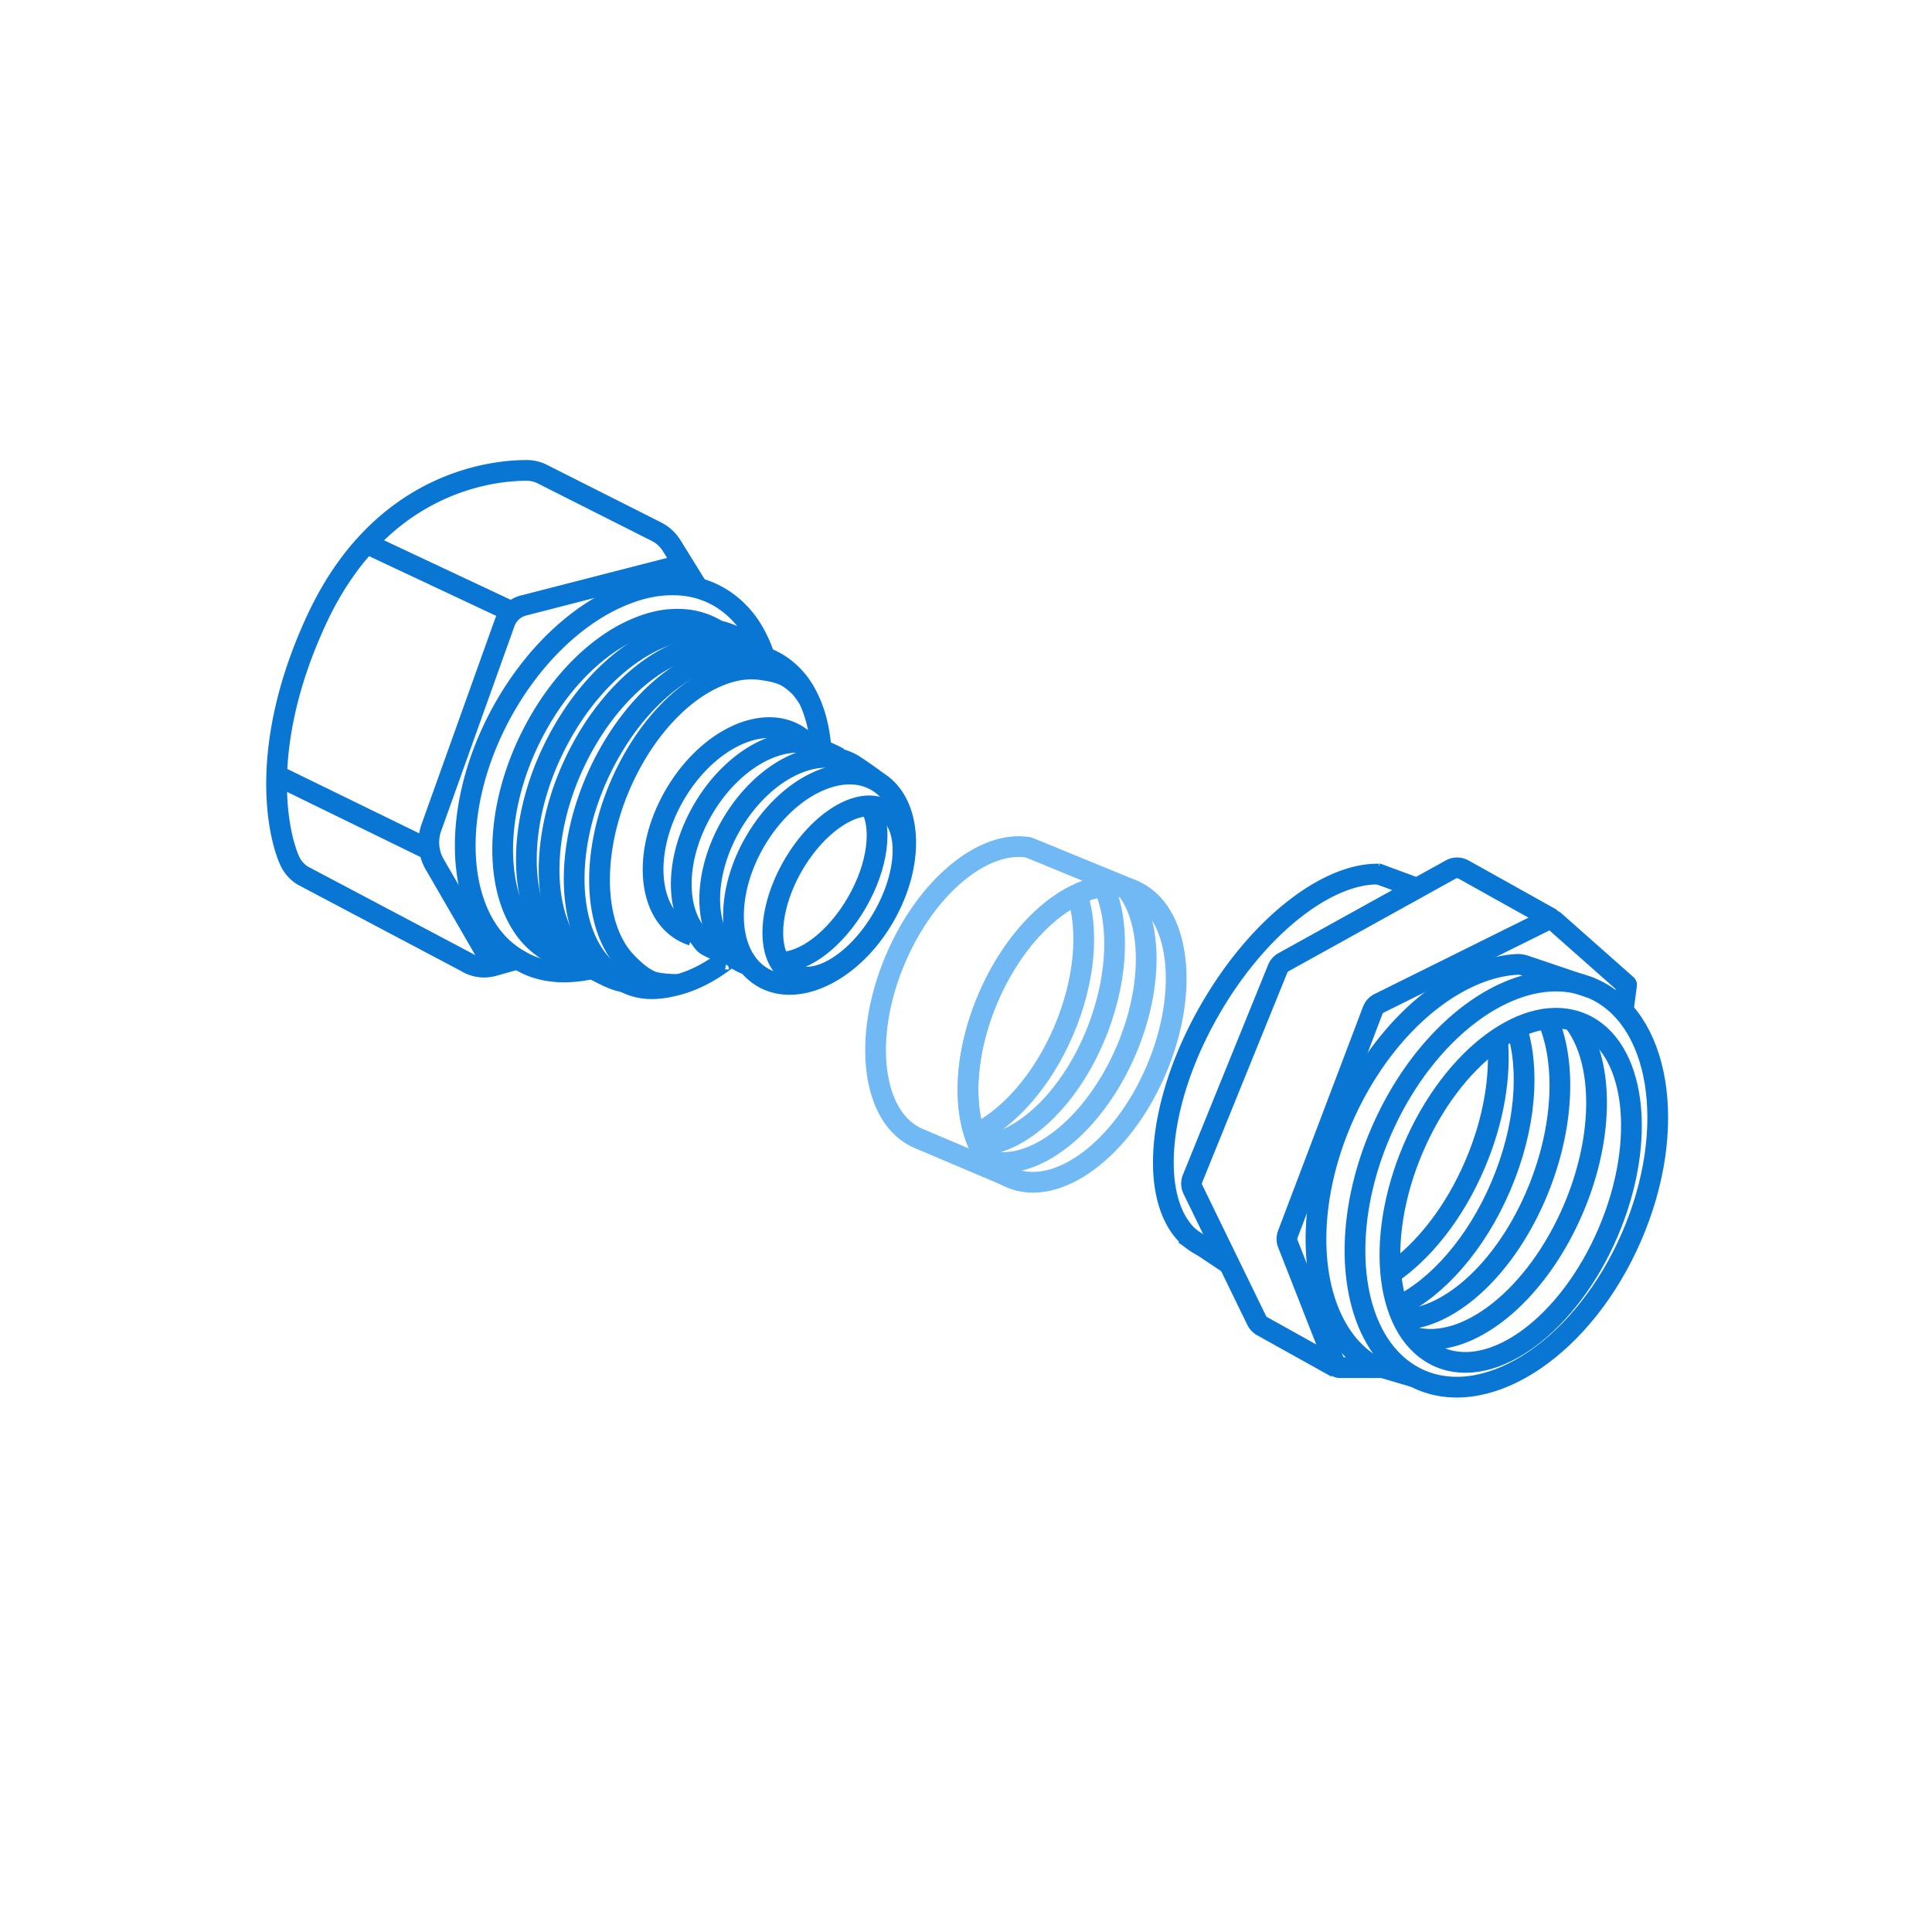 <svg xmlns="http://www.w3.org/2000/svg" viewBox="0 0 1490.83 1490.83"><defs><style>.cls-1,.cls-2,.cls-3{fill:none;}.cls-1{stroke:#71b9f4;}.cls-1,.cls-2{stroke-linejoin:round;stroke-width:16px;}.cls-2{stroke:#0976d4;}</style></defs><title>Asset 30</title><g id="Layer_2" data-name="Layer 2"><g id="Layer_1-2" data-name="Layer 1"><path class="cls-1" d="M892.16,825.71c-26.11,61.21-76.37,98.45-112.22,83.18-1.44-.64-2.82-1.33-4.2-2.07-32.23-18.25-38.46-77.76-13.35-136.53,26.11-61.22,76.37-98.45,112.22-83.19S918.33,764.44,892.16,825.71Z"/><path class="cls-1" d="M762.81,895.68h0c35.26,9.1,81.5-27.34,106.23-85.2,21.25-49.76,20-100.07-.44-125.39l-.55-.66"/><path class="cls-1" d="M850.86,682.08c13,27,12.69,69.22-3.57,111.73-19.64,51.24-56.18,86.82-88.82,89.94h0"/><path class="cls-1" d="M831.17,690.12c9.13,27.34,6.2,66.38-10.31,105.13s-42.68,67.85-68.77,80.18"/><path class="cls-1" d="M874.61,687.1c-35.85-15.26-86.11,22-112.22,83.19-25.11,58.77-18.88,118.28,13.35,136.53l-67.07-28.41h0C672.82,863.1,664.9,801,691.06,739.86c23.83-55.84,67.76-91.74,102.44-86L811.11,661v.05Z"/><ellipse class="cls-2" cx="1165.66" cy="918.42" rx="140.02" ry="81.88" transform="translate(-135.9 1631.29) rotate(-66.94)"/><path class="cls-2" d="M1259,954.32c-36.2,83.57-108.83,133.13-162.23,110.7-12.27-5.15-22.43-13.66-30.4-24.71-26.69-37.07-28.54-102.86-.61-167.21,22.08-50.85,57.59-89.13,94.06-106.23,23.43-11,47.29-13.24,68.18-4.46C1281.37,784.8,1295.26,870.75,1259,954.32Z"/><line class="cls-2" x1="1216.75" y1="756.76" x2="1216.71" y2="756.72"/><path class="cls-2" d="M1090.86,1031.9h0c40.91,10.58,94.55-31.75,123.24-99,24.65-57.8,23.21-116.25-.51-145.66l-.63-.77"/><path class="cls-2" d="M1194,786c14,31.41,13.28,79.33-5.18,127.54-22.78,59.52-65.17,100.88-103,104.47h0"/><path class="cls-2" d="M1170.17,793.1c10.6,31.76,7.19,77.11-12,122.13s-49.51,78.82-79.78,93.14"/><path class="cls-2" d="M1155.47,801.53v0c2.79,28.41-2.68,62.64-17.17,96.73-16.07,37.76-40,67.59-65.13,84.69"/><line class="cls-2" x1="1095.7" y1="1063.85" x2="1095.66" y2="1063.85"/><path class="cls-2" d="M1228,762.41l-51.16-17.29a17.27,17.27,0,0,0-6.45-.93c-12.17.72-24.68,4.11-37.09,9.89-37.61,17.47-74.23,56.55-97,108.43-28.81,65.65-26.9,132.8.62,170.63a77.07,77.07,0,0,0,17.55,17.54,18.65,18.65,0,0,0,5.61,2.65l31.77,9.39"/><ellipse class="cls-2" cx="646.58" cy="687.94" rx="72.71" ry="40.02" transform="translate(-272.49 903.92) rotate(-60)"/><path class="cls-2" d="M682.41,707.3c-24.18,41.9-66.16,62.93-93.72,47a39.69,39.69,0,0,1-13.24-12.51,45.83,45.83,0,0,1-4-7.16c-9.87-21.9-6.45-54.78,11-85,13.91-24.07,33.69-41.28,53.25-48.47a60.94,60.94,0,0,1,12.91-3.37,51.58,51.58,0,0,1,10.13-.37,40,40,0,0,1,17.47,5.21C703.84,618.57,706.59,665.43,682.41,707.3Z"/><path class="cls-2" d="M623.42,538.25l-4.78-6.54a53.26,53.26,0,0,0-10-8.62c-6.13-4-14.64-5.45-21.65-6.4h0c-.92-.15-1.87-.22-2.79-.29a.43.43,0,0,0-.22,0,59.91,59.91,0,0,0-13.25.55l-1,.18a73.27,73.27,0,0,0-15.89,4.85c-25.61,10.71-51.48,36.29-69.68,72.1-22.82,45-27.3,93.87-14.38,126.45a75,75,0,0,0,5.17,10.64c3.53,6.42,9.38,12.6,14.72,17.3a48.55,48.55,0,0,0,12.1,8.34c4.79,2.2,14.85,2.88,22.31,2.85"/><path class="cls-2" d="M561.06,740.14a.15.15,0,0,0-.07,0h0c-12.07,9.4-24.58,16-36.87,19.45,0,0,0,0,0,0-17.39,4.88-31.92,5.1-46.12-4,0,0-2.43-1.76-2.43-1.76s-4.33-3-6.31-4.73a55.85,55.85,0,0,1-8.22-8.66,58,58,0,0,1-4.44-6.46,75.89,75.89,0,0,1-5.69-11.37c-14.2-34.83-9.28-87.08,15.82-135.15,20-38.27,48.36-65.61,76.47-77.06a82.33,82.33,0,0,1,18.57-5.35c1.69-.22,3.34-.41,5-.55a68.65,68.65,0,0,1,9.51,0c.11,0,.25,0,.36,0,1,.07,1.88.18,2.83.29a53.51,53.51,0,0,1,21.91,8,61.13,61.13,0,0,1,20.22,21.94l0,0c7.3,13,11.38,29.17,12.15,47.19"/><path class="cls-2" d="M589.54,505.66a95.09,95.09,0,0,0-8.77-19.19l0,0a73,73,0,0,0-25.1-25.4,69.88,69.88,0,0,0-27.22-9.24c-1.18-.11-2.32-.26-3.49-.33-.15,0-.33,0-.48,0a89.12,89.12,0,0,0-11.78,0c-2.09.18-4.14.4-6.23.66a104.66,104.66,0,0,0-23.09,6.2c-34.89,13.24-70.15,44.87-95,89.16-31.15,55.67-37.24,116.14-19.63,156.43a82.41,82.41,0,0,0,7.08,13.17,65.05,65.05,0,0,0,5.51,7.49,67.11,67.11,0,0,0,10.2,10,70.9,70.9,0,0,0,7.78,5.46h.07s2.52,1.48,2.56,1.48c14.83,8.79,34.17,10.67,54.68,5.94h0c.62-.15,1.21-.3,1.83-.48,0,0,0,0,0,0"/><path class="cls-2" d="M515.82,439.47c-.11-.33-.22-.63-.33-.92"/><path class="cls-2" d="M482.36,757.7c-6.9-.52-15-4.92-21.14-8h0a47.24,47.24,0,0,1-4.92-2.79,64,64,0,0,1-5.46-3.93,62.8,62.8,0,0,1-13.58-16,74,74,0,0,1-5.69-11.37c-14.2-34.83-9.28-87.08,15.82-135.15,20-38.23,48.4-65.61,76.47-77a80.46,80.46,0,0,1,18.57-5.39,69.14,69.14,0,0,1,14.53-.59,55,55,0,0,1,10.2,1.73,53.8,53.8,0,0,1,14.9,6.56"/><line class="cls-2" x1="597.13" y1="518.65" x2="597.1" y2="518.65"/><path class="cls-2" d="M461.22,748.43h0a56.23,56.23,0,0,1-20.91-7.85c-.08,0-.15-.11-.22-.15a62.36,62.36,0,0,1-19.71-20.18,77.93,77.93,0,0,1-5.94-11.63C399.54,673,404.67,619.52,431,570.35c20.91-39.15,50.67-67.11,80.1-78.81A87.71,87.71,0,0,1,530.5,486a73.68,73.68,0,0,1,15.22-.59,52.06,52.06,0,0,1,8.3,1.22,56.3,56.3,0,0,1,18,7.26,58,58,0,0,1,12.84,10.9"/><path class="cls-2" d="M440.05,740.43a56.27,56.27,0,0,1-18.06-7.3,62.18,62.18,0,0,1-19.92-20.33,78.43,78.43,0,0,1-5.95-11.63c-14.86-35.63-9.72-89.09,16.55-138.26,20.92-39.16,50.68-67.12,80.11-78.82a87.63,87.63,0,0,1,19.44-5.51,73.79,73.79,0,0,1,15.23-.58,57.07,57.07,0,0,1,26.27,8.47c.11.08.19.11.3.19"/><path class="cls-2" d="M646.58,584.43c-1.29-1-11.7-5.49-13.13-6.3-2.42-1.39-2.42-2.49-5.06-3.34-27.22-8.73-64.14,12.11-86.19,50.31-21,36.29-21.69,76.29-3.6,96.69,2.83,3.16,3.56,5.87,7.26,8a39,39,0,0,0,9.87,4,.12.12,0,0,0,.08,0"/><line class="cls-2" x1="544.51" y1="723.7" x2="544.48" y2="723.7"/><path class="cls-2" d="M534.17,721.79a37.74,37.74,0,0,1-7.56-3.34c-27.6-15.92-30.35-62.78-6.17-104.69s66.16-62.89,93.76-47a39.59,39.59,0,0,1,9.76,8,43.65,43.65,0,0,1,3.7,4.85"/><path class="cls-2" d="M676.25,602.61c-2.06-1.91-15.9-11.43-18.36-12.86-27.6-15.93-69.57,5.1-93.76,47s-21.39,88.76,6.21,104.69a35.22,35.22,0,0,0,7.77,3.37"/><path class="cls-2" d="M671.4,621.87c9.76,16,6.28,46.09-10.16,74.53s-40.7,46.53-59.48,46.09"/><line class="cls-2" x1="330.89" y1="655.57" x2="212.94" y2="598"/><line class="cls-2" x1="395.01" y1="472.11" x2="282.78" y2="419.39"/><path class="cls-2" d="M537,451.25,518.3,421.06a29.54,29.54,0,0,0-11.78-10.8l-88.13-44.45A26,26,0,0,0,406.86,363c-24.42-.17-112.28,7.07-162.41,114.84-46,99-29.67,167-20.9,186.35a26.26,26.26,0,0,0,10.1,11.48l126,66.63a26.42,26.42,0,0,0,21.09,3L397,740.71"/><path class="cls-2" d="M380.77,745.28,335.45,667a33.94,33.94,0,0,1-2.57-28.45l56.54-158A21.12,21.12,0,0,1,404,467.21l123.23-31.66"/><path class="cls-2" d="M1066.83,1055.33h-33a3.76,3.76,0,0,1-3.49-2.38l-36.59-93.27a10.15,10.15,0,0,1,0-7.3l65.49-172.7a10.17,10.17,0,0,1,5-5.5L1193.62,710a5.43,5.43,0,0,1,6.37,1.15l55.16,48.81-2.65,20"/><path class="cls-2" d="M1031.31,1055.33l-57.41-32a10.14,10.14,0,0,1-4.18-4.42L920.48,917.78a10.12,10.12,0,0,1-.27-8.26l65.74-162a10.21,10.21,0,0,1,4.49-5.06l129-71.49a10.16,10.16,0,0,1,9.87,0l68.27,38.12"/><line class="cls-2" x1="948.57" y1="975.48" x2="913.79" y2="952.26"/><line class="cls-2" x1="1090.86" y1="684.45" x2="1061.96" y2="673.8"/><line class="cls-2" x1="1099.48" y1="816.72" x2="1099.48" y2="816.68"/><line class="cls-2" x1="1114.01" y1="749.5" x2="1114.01" y2="749.46"/><path class="cls-2" d="M927.53,961.44c-.77-.4-1.54-.81-2.31-1.25a43.19,43.19,0,0,1-6.72-4.77l-.07-.07C886,927.28,892,851.25,933.88,778.74c36.87-63.92,90.12-105,130-104.25h0"/><line class="cls-2" x1="1058.49" y1="891.8" x2="1058.45" y2="891.83"/><rect class="cls-3" width="1490.83" height="1490.83"/></g></g></svg>